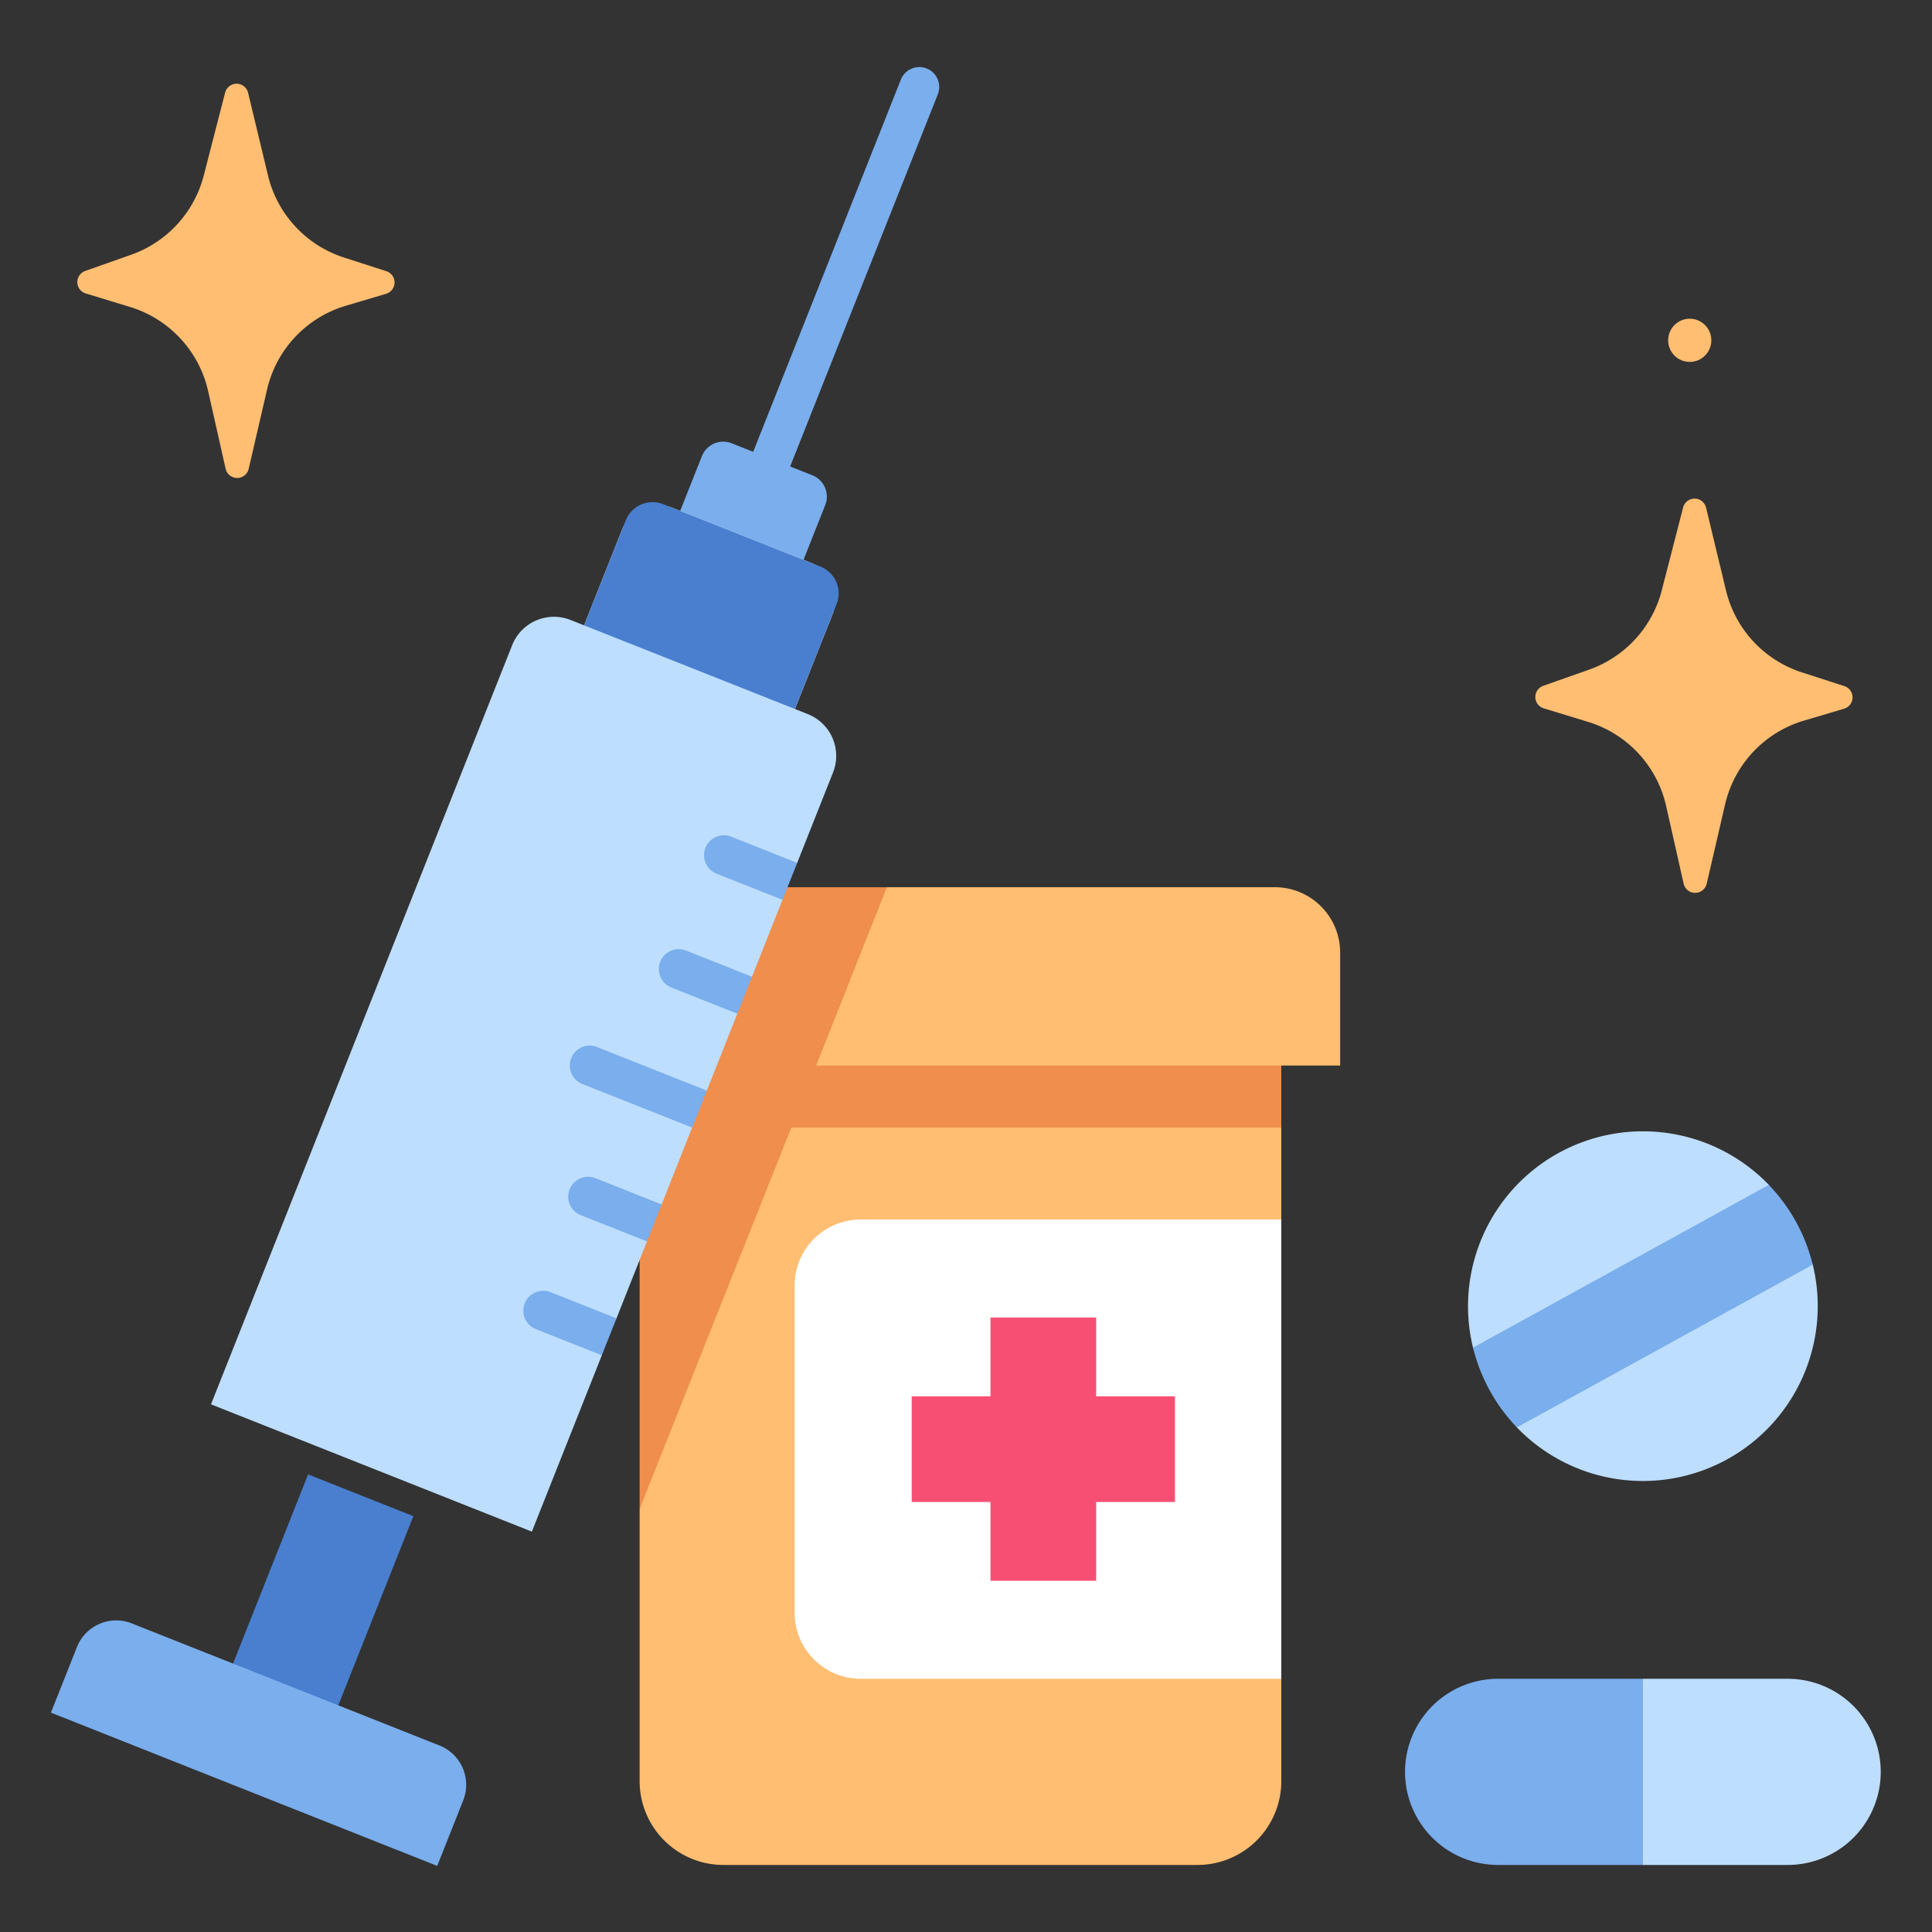 <svg viewBox="0 0 340 340" xmlns="http://www.w3.org/2000/svg"><rect x="0" y="0" width="340" height="340" fill="#333333" stroke="none"/><g><path d="M127.318 328.2h83.417a14.753 14.753 0 0 0 14.753-14.753v-18c-3.584-27.5-3.333-51.827 0-80.824v-16.18l-91.277-14.422-21.646 81.524v47.907a14.753 14.753 0 0 0 14.753 14.748zM292.439 103.908l3.761-14.595a2.083 2.083 0 0 1 4.043.034l3.5 14.551a20.1 20.1 0 0 0 13.373 14.436l7.46 2.408a2.084 2.084 0 0 1-.046 3.98l-7.081 2.1a20.1 20.1 0 0 0-13.86 14.732l-3.237 13.962a2.083 2.083 0 0 1-4.062-.013l-3.075-13.655a20.1 20.1 0 0 0-13.743-14.812l-7.805-2.383a2.084 2.084 0 0 1-.085-3.958l8.083-2.853a20.1 20.1 0 0 0 12.774-13.934z" fill="#ffbe71"></path><path d="M225.488 214.614h-74.026a11.626 11.626 0 0 0-11.626 11.626v57.572a11.626 11.626 0 0 0 11.626 11.626h74.026z" fill="#ffffff"></path><path d="M206.773 245.726h-13.865v-13.865h-18.601v13.865h-13.864v18.6h13.864v13.865h18.601v-13.865h13.865z" fill="#f74f73"></path><path d="M289.119 295.438H314.6a16.379 16.379 0 0 1 16.378 16.379A16.379 16.379 0 0 1 314.6 328.2h-25.481c-2.412-11.949-2.988-23.113 0-32.762z" fill="#bddeff"></path><path d="M263.643 295.438h25.476V328.2h-25.476a16.379 16.379 0 0 1-16.379-16.379 16.379 16.379 0 0 1 16.379-16.383z" fill="#7aaeed"></path><path d="M303.948 256.819a30.78 30.78 0 0 1-37-5.615l-7.725-14.044a30.778 30.778 0 0 1 52.069-28.642l7.725 14.044a30.781 30.781 0 0 1-15.069 34.257z" fill="#bddeff"></path><path d="M259.228 237.159a30.789 30.789 0 0 0 7.723 14.04l52.059-28.636a30.8 30.8 0 0 0-7.724-14.04z" fill="#7aaeed"></path><circle cx="297.368" cy="59.889" fill="#ffbe71" r="3.8"></circle><path d="M112.565 172.58h112.922v25.854H112.565z" fill="#ef8e4d"></path><path d="M143.6 187.514h92.243v-19.887a11.5 11.5 0 0 0-11.5-11.494h-68.267c-6.211 10.713-10.939 21.243-12.476 31.381z" fill="#ffbe71"></path><path d="M113.71 156.132a11.5 11.5 0 0 0-11.494 11.5v19.887H143.6l12.481-31.382z" fill="#ef8e4d"></path><path d="M149.535 172.58h-36.97v92.956z" fill="#ef8e4d"></path><path d="M133.551 89.973a3.5 3.5 0 0 1-3.252-4.792l28.234-71.166a3.5 3.5 0 0 1 6.507 2.585l-28.234 71.162a3.5 3.5 0 0 1-3.255 2.211z" fill="#7aaeed"></path><path d="M35.856 30.891 39.619 16.3a2.084 2.084 0 0 1 4.044.034l3.5 14.551a20.1 20.1 0 0 0 13.369 14.432l7.46 2.408a2.084 2.084 0 0 1-.047 3.98l-7.081 2.1A20.106 20.106 0 0 0 47 68.541L43.767 82.5a2.083 2.083 0 0 1-4.062-.012L36.63 68.835a20.1 20.1 0 0 0-13.742-14.812l-7.805-2.383A2.083 2.083 0 0 1 15 47.683l8.082-2.854a20.1 20.1 0 0 0 12.774-13.938z" fill="#ffbe71"></path><path d="m128.768 78.01 14.194 5.632a4.04 4.04 0 0 1 2.265 5.245l-4.751 11.975-21.705-8.612 4.75-11.973a4.04 4.04 0 0 1 5.247-2.267z" fill="#7aaeed"></path><path d="m118.413 89.401 24.273 9.63a6.904 6.904 0 0 1 3.87 8.964l-8.123 20.475-37.111-14.725 8.122-20.47a6.904 6.904 0 0 1 8.969-3.874z" fill="#ffffff"></path><path d="m116.712 88.726 27.667 10.978a5.08 5.08 0 0 1 2.851 6.596l-8.798 22.173-37.111-14.725 8.797-22.173a5.08 5.08 0 0 1 6.594-2.849z" fill="#497fce"></path><path d="m93.6 269.54-56.467-22.4 53-133.6a7.909 7.909 0 0 1 10.269-4.436l41.762 16.568a7.91 7.91 0 0 1 4.436 10.27l-6.311 15.907a8.344 8.344 0 0 0-2.581 6.506l-5.368 13.532a11.757 11.757 0 0 0-2.582 6.506l-5.368 13.531a10.079 10.079 0 0 0-2.581 6.507l-5.368 13.531a12.412 12.412 0 0 0-2.582 6.506L108.494 232a15.02 15.02 0 0 0-2.581 6.507z" fill="#bddeff"></path><path d="m54.221 259.47 18.524 7.349-13.908 35.053-18.524-7.35z" fill="#497fce"></path><g fill="#7aaeed"><path d="m23.189 285.69 54.158 21.49a7.438 7.438 0 0 1 4.17 9.656l-4.575 11.532L8.96 301.394l4.576-11.532a7.438 7.438 0 0 1 9.654-4.171z" fill="#7aaeed"></path><rect fill="#7aaeed" rx="5.456" transform="rotate(21.64 64.488 260.3)"></rect><path d="M128.687 147.248a3.5 3.5 0 0 0-2.581 6.507l11.605 4.6 2.581-6.506zM120.738 167.285a3.5 3.5 0 0 0-2.581 6.507l11.6 4.6 2.582-6.506zM105.068 184.26a3.5 3.5 0 0 0-2.581 6.507l19.325 7.667 2.581-6.507zM104.839 207.361a3.5 3.5 0 1 0-2.581 6.506l11.6 4.6 2.582-6.506zM96.889 227.4a3.5 3.5 0 0 0-2.581 6.507l11.6 4.6 2.586-6.507z" fill="#7aaeed"></path></g></g></svg>
